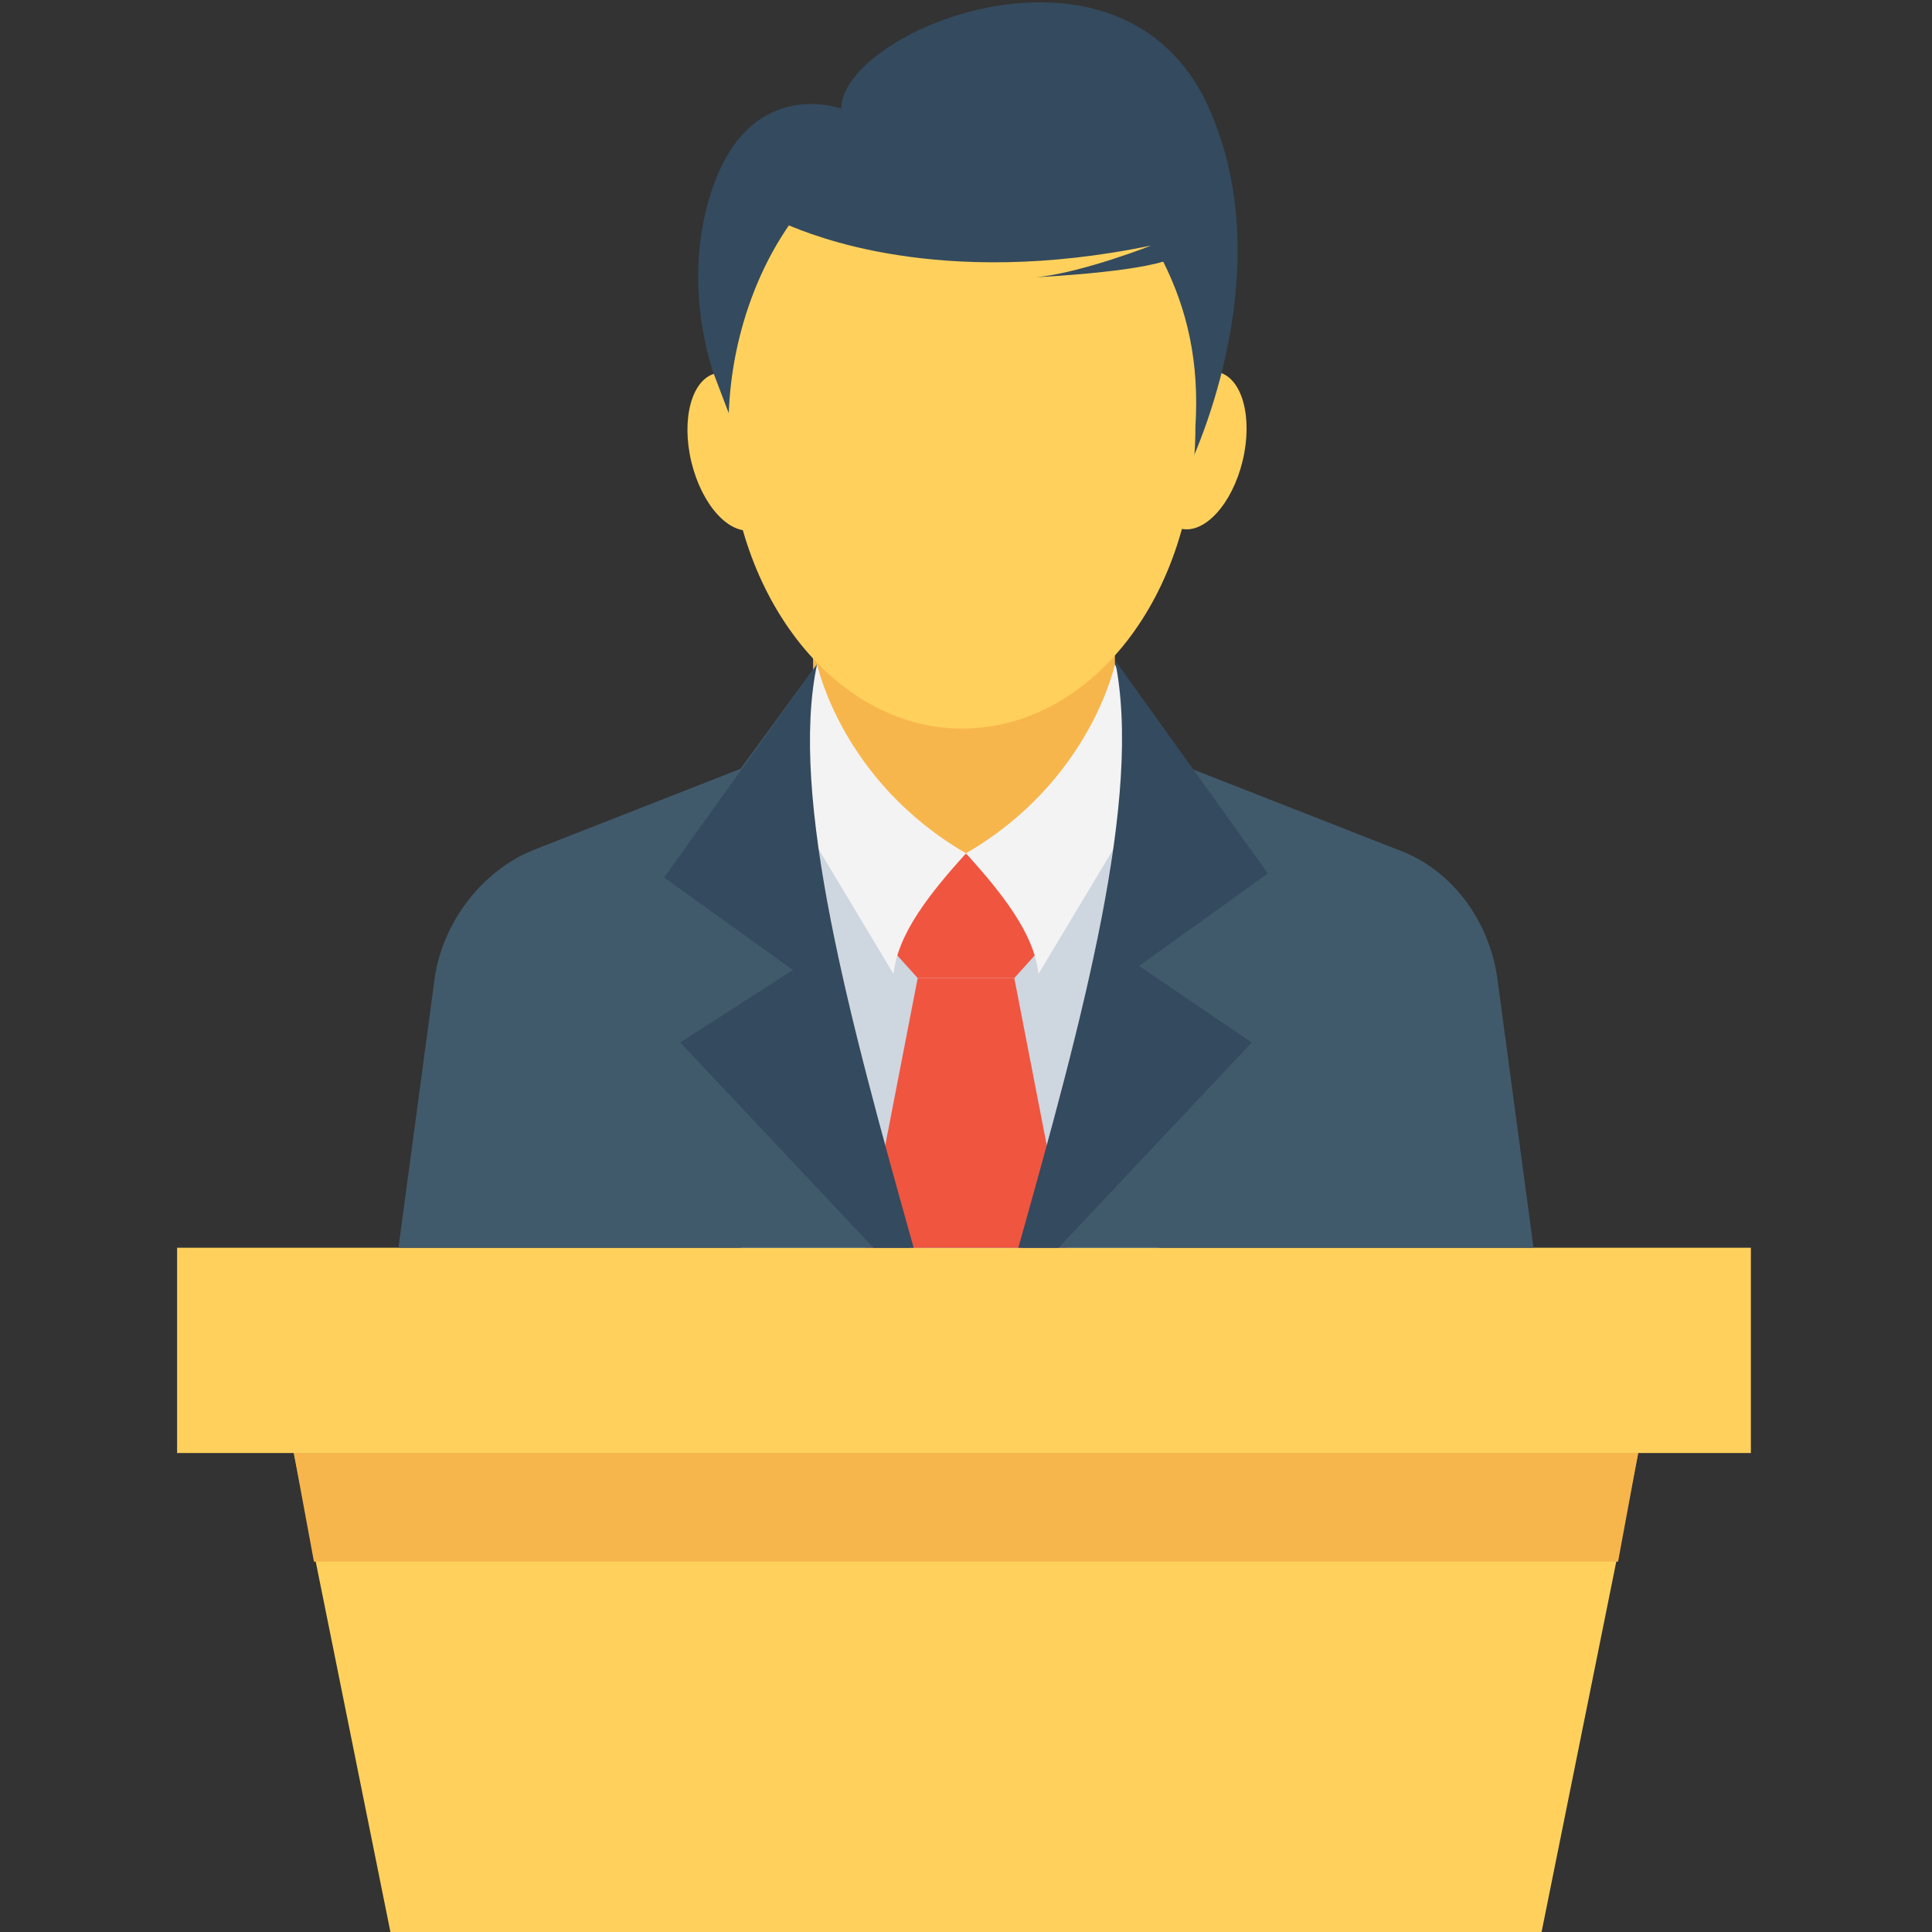 <?xml version="1.0" encoding="utf-8"?>
<!-- Generator: Adobe Illustrator 18.0.0, SVG Export Plug-In . SVG Version: 6.00 Build 0)  -->
<!DOCTYPE svg PUBLIC "-//W3C//DTD SVG 1.1//EN" "http://www.w3.org/Graphics/SVG/1.1/DTD/svg11.dtd">
<svg version="1.1" id="Layer_1" xmlns="http://www.w3.org/2000/svg" xmlns:xlink="http://www.w3.org/1999/xlink" x="0px" y="0px"
	 viewBox="0 0 48 48" enable-background="new 0 0 48 48" xml:space="preserve">
<rect x="0" y="0" width="48" height="48" fill="#333333" stroke="none"/>
<g>
	<g>
		<g>
			<g>
				<g>
					<rect x="4.4" y="31" fill="#FFD15C" width="39.1" height="5.1"/>
				</g>
				<g>
					<polygon fill="#FFD15C" points="38.3,48 40.7,36.1 7.3,36.1 9.7,48 					"/>
				</g>
				<g>
					<polygon fill="#F7B64C" points="40.2,38.8 40.7,36.1 7.3,36.1 7.8,38.8 					"/>
				</g>
			</g>
			<g>
				<g>
					<rect x="18.4" y="20" fill="#CED6E0" width="10.4" height="11"/>
				</g>
				<g>
					<g>
						<g>
							<polygon fill="#F05540" points="26.5,31 25.2,24.3 22.8,24.3 21.5,31 							"/>
						</g>
						<g>
							<path fill="#415A6B" d="M25.4,31h12.7l-0.9-6.7c-0.2-1.4-1.1-2.7-2.5-3.2l-5.1-2l-1.9-2.6l1.1,4.9L25.4,31z"/>
							<path fill="#415A6B" d="M22.6,31l-3.4-9.6l1.1-4.9l-1.9,2.6l-5.1,2c-1.3,0.5-2.3,1.8-2.5,3.2L9.9,31H22.6z"/>
						</g>
						<g>
							<polygon fill="#F05540" points="25.2,24.3 26.1,23.3 24,21.2 21.9,23.3 22.8,24.3 							"/>
						</g>
					</g>
					<g>
						<path fill="#F7B64C" d="M27.7,16.5c0,6.3-7.5,6.3-7.5,0l0-6.8h7.5L27.7,16.5z"/>
					</g>
					<g>
						<g>
							<path fill="#F3F3F3" d="M27.7,16.5c0,0-0.6,2.9-3.7,4.7c0.9,1,1.7,2,1.8,3l3-5L27.7,16.5z"/>
						</g>
						<g>
							<path fill="#344A5E" d="M25.3,31h1l4.8-5.1l-2.8-1.9l3.2-2.3l-3.8-5.3C28.4,19.8,26.9,25.3,25.3,31z"/>
						</g>
					</g>
					<g>
						<g>
							<path fill="#F3F3F3" d="M20.3,16.5c0,0,0.6,2.9,3.7,4.7c-0.9,1-1.7,2-1.8,3l-3-5L20.3,16.5z"/>
						</g>
						<g>
							<path fill="#344A5E" d="M16.9,25.9l4.8,5.1h1c-1.6-5.7-3.1-11.2-2.4-14.5l-3.8,5.3l3.2,2.3L16.9,25.9z"/>
						</g>
					</g>
					<g>
						<g>
							<g>
								
									<ellipse transform="matrix(0.972 0.234 -0.234 0.972 3.459 -6.669)" fill="#FFD15C" cx="29.8" cy="11.2" rx="1.1" ry="2"/>
							</g>
							<g>
								
									<ellipse transform="matrix(-0.972 0.234 -0.234 -0.972 38.558 17.848)" fill="#FFD15C" cx="18.2" cy="11.2" rx="1.1" ry="2"/>
							</g>
						</g>
						<path fill="#344A5E" d="M29.4,11.9c0.6-1.2,2.4-5.7,0.5-9.5c-2.3-4.4-9-1.6-9,0.3c0,0-2.4-0.9-3.3,2.3
							c-0.4,1.4-0.3,2.9,0.1,4.2c0.3,0.8,0.7,1.8,1,2.7H29.4z"/>
						<path fill="#FFD15C" d="M28.9,6.5c-1,0.3-3.4,0.4-3.4,0.4c0.9,0,2.6-0.6,3.1-0.8c0,0,0,0,0,0c-5.3,1.1-8.5-0.3-9-0.5
							c-0.9,1.3-1.5,3.1-1.5,5c0,4.1,2.6,7.5,5.8,7.5c3.2,0,5.8-3.3,5.8-7.5C29.8,9,29.5,7.7,28.9,6.5z"/>
					</g>
					<path fill="none" stroke="#F7B64C" stroke-width="0.25" stroke-miterlimit="10" d="M27.6,16.3"/>
				</g>
			</g>
		</g>
	</g>
</g>
</svg>
